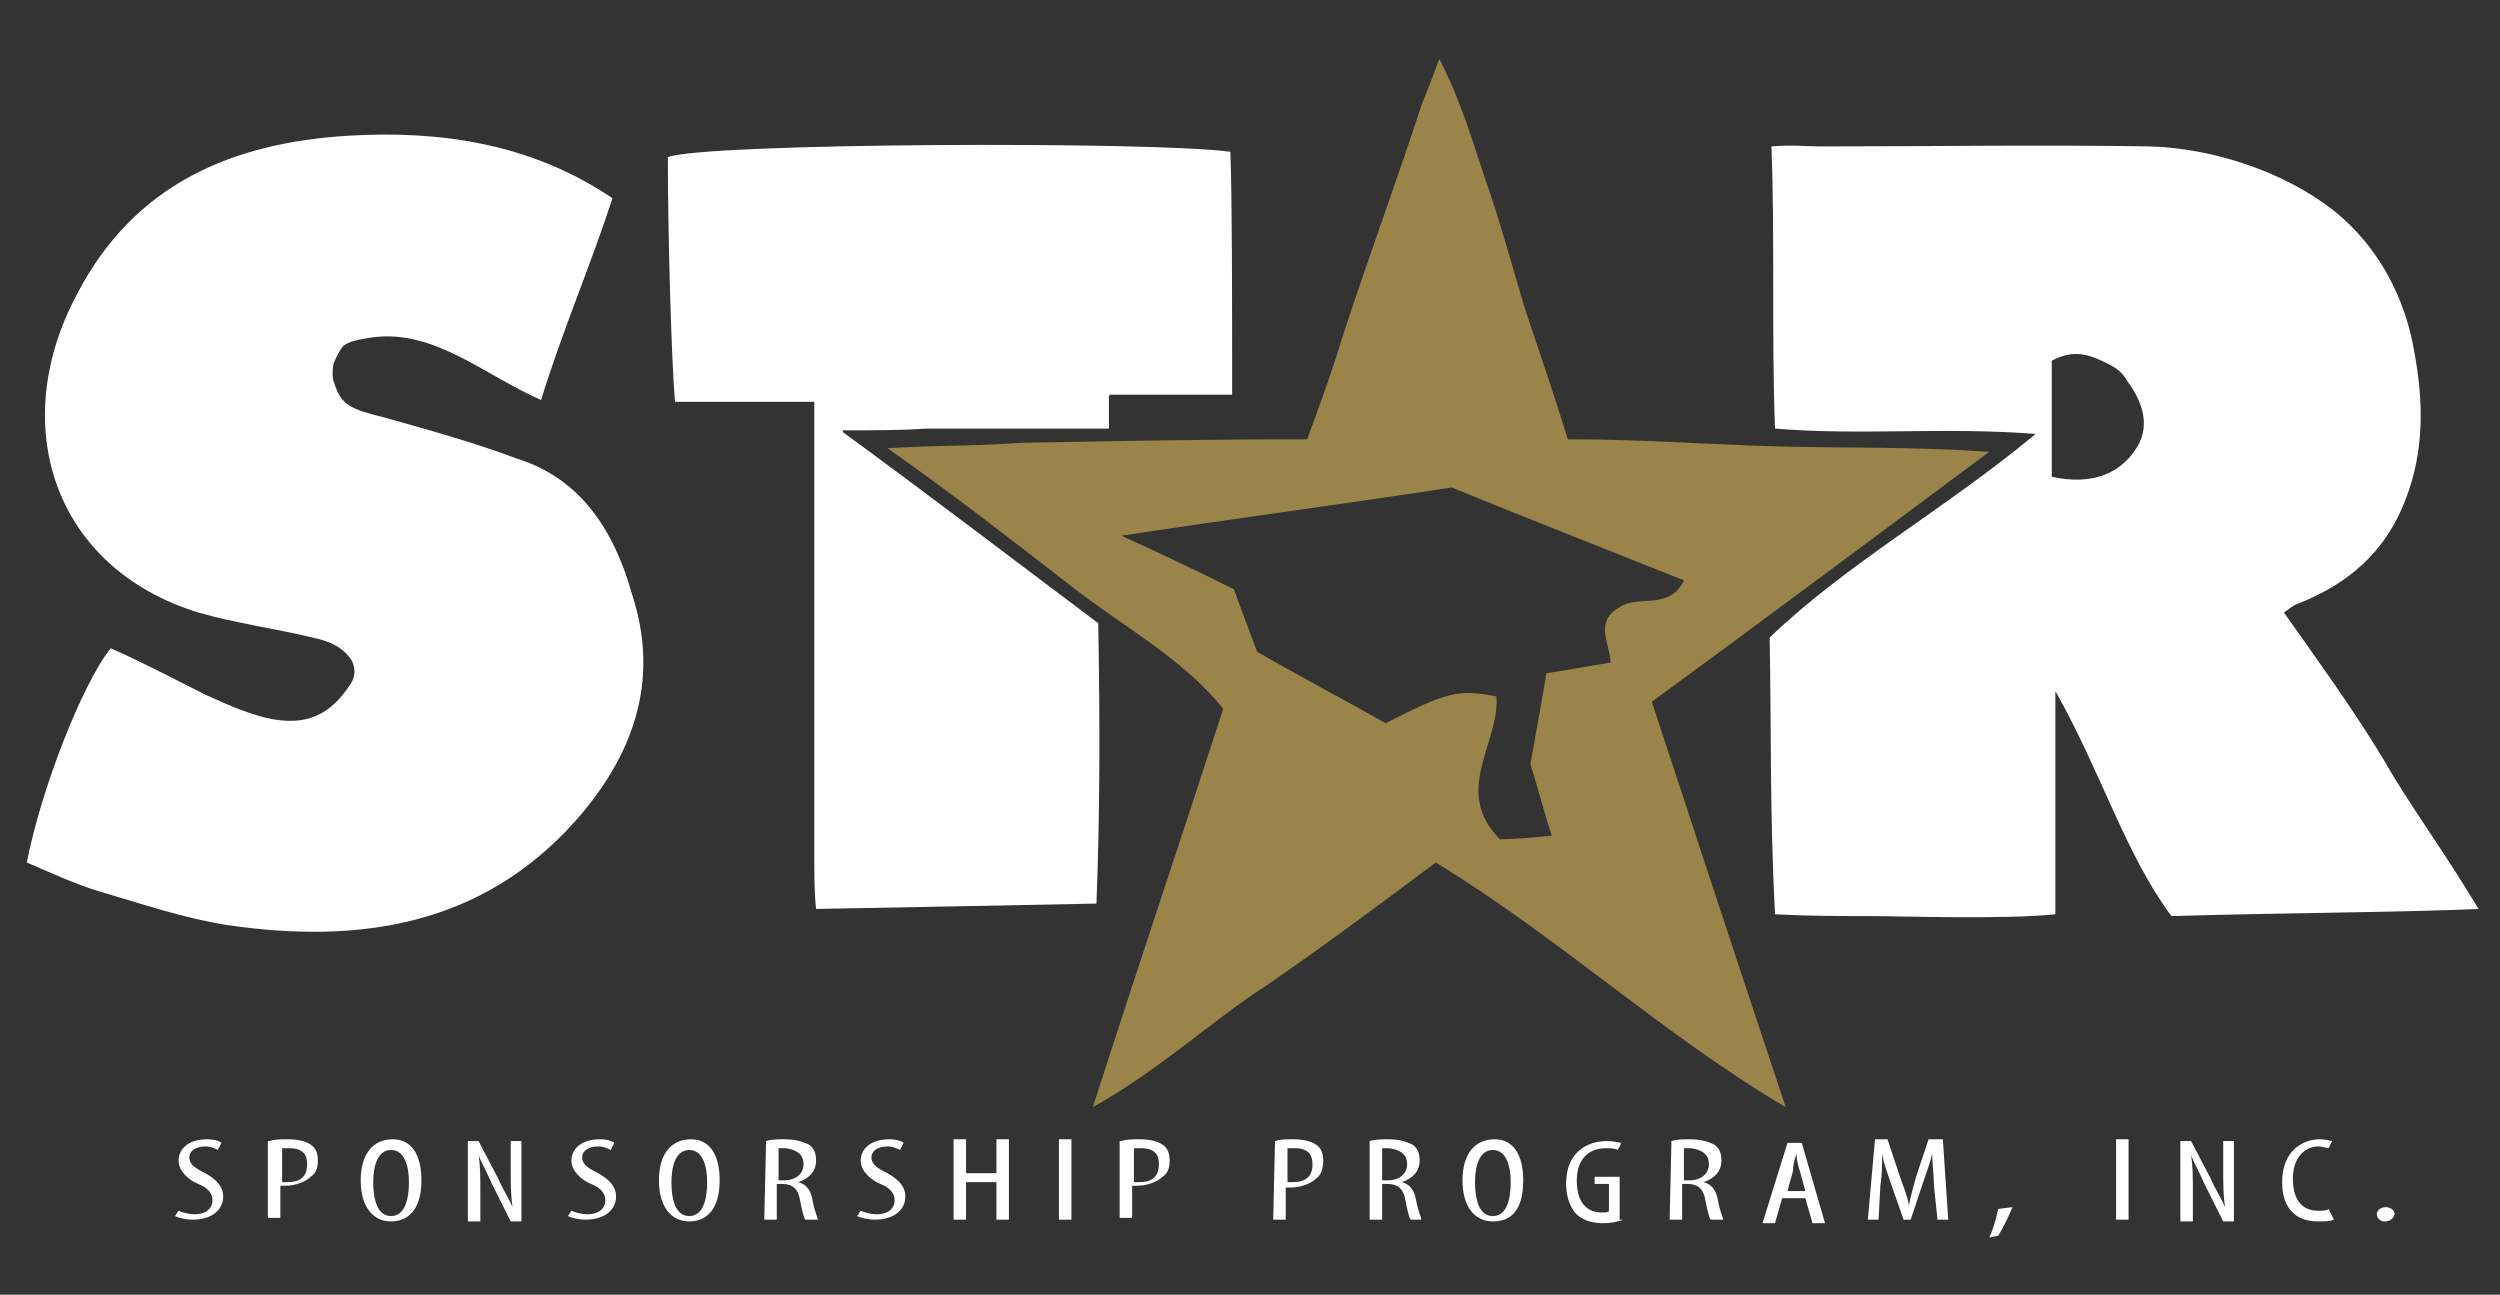 <?xml version="1.0" encoding="utf-8"?>
<!-- Generator: Adobe Illustrator 21.0.0, SVG Export Plug-In . SVG Version: 6.00 Build 0)  -->
<svg version="1.1" id="Layer_1" xmlns="http://www.w3.org/2000/svg" xmlns:xlink="http://www.w3.org/1999/xlink" x="0px" y="0px"
	 viewBox="0 0 140 72.5" style="enable-background:new 0 0 140 72.5;" xml:space="preserve">
<rect x="0" y="0" width="140" height="72.5" fill="#333333" stroke="none"/>
<style type="text/css">
	.st0{fill:#FFFFFF;}
	.st1{fill:#9B8449;}
</style>
<g>
	<g>
		<path class="st0" d="M133.4,42.4c-1.7-2.8-3.6-5.4-5.5-8.1c0.3-0.2,0.5-0.4,0.8-0.5c2.8-1.1,4.9-2.9,6-5.8c1.1-2.8,1-5.6,0.5-8.3
			c-0.5-3-2-5.9-4.5-7.9c-2.8-2.2-6.8-3.5-10.3-3.6c-6.1-0.1-12.3,0-18.4,0c-0.9,0-1.6-0.1-2.8,0c0.2,5.2,0,10.4,0.2,15.8
			c4.8,0.4,9.4-0.1,14.6,0.3c-5.2,4.3-10.5,7.2-14.9,11.4c0.1,5.2,0,9.7,0.3,15.5c1.9,0.1,3.6,0.1,5.3,0.1c1.7,0,7.5,0.2,10.4-0.1
			V38.7c2.6,4.6,3.9,9.1,6.5,12.6c7.1-0.2,12.7-0.2,17.2-0.4C136.5,47.1,135,45.2,133.4,42.4z M119.7,25c-0.9,1.5-2.5,2.2-4.8,1.7
			v-6.5c1.3-0.7,2.2-0.3,3.2,0.2c0.4,0.2,0.8,0.5,1,0.9C120,22.5,120.4,23.8,119.7,25z"/>
		<path class="st0" d="M29,25.7c-2.4-0.9-4.9-1.6-7.4-2.3c-2-0.5-2.5-0.7-2.9-2c-0.1-0.2-0.1-0.8,0-1.1c0.1-0.2,0.2-0.5,0.5-0.9
			c0.3-0.3,1-0.4,1.6-0.5c3.5-0.5,6.3,2.1,9.5,3.5c1.2-3.9,2.8-7.6,4-11.3C29.7,8,24.6,7.3,19.5,7.6C13,8,7.5,10.3,4.3,16.5
			C0.4,23.8,3,31.8,11.1,34.3c2.1,0.6,4.3,0.9,6.4,1.4c0.9,0.2,1.7,0.5,2.2,1.3c0.2,0.4,0.2,0.8,0,1.2c-1.2,1.9-2.6,2.5-4.8,2
			c-1.2-0.3-2.3-0.8-3.4-1.3C9.7,38,8,37.1,6.2,36.3c-1.6,2-3.9,7.9-4.7,12c1.4,0.6,2.7,1.2,4,1.6c2.4,0.7,4.7,1.5,7.2,1.9
			c7.5,1.1,14.3,0,19.5-5.8c3.2-3.6,4.8-7.8,3.2-12.7C34.4,29.7,32.5,26.8,29,25.7z"/>
		<path class="st1" d="M111.4,25.3c-4.5-0.3-8.1-0.2-11.8-0.3c-3.8-0.1-7.6-0.4-11.8-0.4c-0.8-2.6-1.6-4.9-2.4-7.3
			c-0.7-2.3-1.3-4.6-2.1-6.9c-0.8-2.3-1.4-4.6-2.7-7.1c-0.4,1.1-0.6,1.6-1,2.6c-1.4,4.3-3,8.6-4.4,12.9c-0.6,2-1.3,3.9-2,5.8
			c-5.6,0-10.8,0.1-16.1,0.2c-2.7,0.2-3.9,0.1-7.4,0.3c3.7,2.6,6.9,5.1,10,7.5c3,2.4,6.5,4.2,8.8,7.1c-2.4,7.4-4.8,14.5-7.3,22.3
			c3.9-2.2,6.6-4.8,9.7-6.8c3.2-2.2,6.3-4.5,9.5-6.9C87.3,52.5,93.2,58,100,62c-2.5-7.5-5-15.1-7.5-22.7
			C98.8,34.7,104.8,30.2,111.4,25.3z M90.2,37.1c-1.2,0.2-2.3,0.4-3.6,0.6c-0.3,1.8-0.6,3.4-0.9,5.1c0.4,1.2,0.7,2.5,1.2,4
			C85.8,46.9,84.8,47,84,47c-2.7-2.7,0-5.4-0.2-8c-2.1-0.4-2.7-0.3-6.2,1.5c-2.3-1.3-4.6-2.5-7.2-4c-0.3-0.8-0.8-2.1-1.3-3.5
			c-2-1-4.1-2-6.3-3c5.9-0.9,11.9-1.7,18.5-2.7c3.9,1.6,8.5,3.4,13,5.2c-0.8,1.7-2.6,0.8-3.6,1.5C89.3,34.8,90.1,35.9,90.2,37.1z"/>
		<path class="st0" d="M61.5,34.9c-4.8-3.6-9.5-7.2-14.3-10.7c0,0,0,0,0-0.1c1.6,0,3.2,0,4.7-0.1h10.2v-1.8c0,0,0-0.1,0.1-0.1H69
			C69,17,69,11,68.9,8.5C64.6,7.9,39.4,8,37.4,8.8c0,4.4,0.2,11.4,0.4,13.7h7.8c0,1.3,0,2.3,0,3.3c0,7.4,0,14.7,0,22.1
			c0,1.1,0,2.1,0.1,3c5.3-0.1,11-0.2,15.7-0.3C61.6,45.6,61.6,40.3,61.5,34.9z"/>
	</g>
	<g>
		<path class="st0" d="M10,67.8c0.2,0.1,0.6,0.2,0.9,0.2c0.6,0,1-0.3,1-0.8c0-0.4-0.3-0.7-0.8-0.9C10.6,66.1,10,65.6,10,65
			c0-0.7,0.6-1.2,1.6-1.2c0.4,0,0.7,0.1,0.8,0.2l-0.2,0.4c-0.2-0.1-0.4-0.2-0.7-0.2c-0.6,0-0.9,0.3-0.9,0.6c0,0.4,0.3,0.6,0.9,0.9
			c0.7,0.4,1,0.8,1,1.3c0,0.8-0.7,1.3-1.7,1.3c-0.4,0-0.8-0.1-1-0.2L10,67.8z"/>
		<path class="st0" d="M15.1,63.9c0.3-0.1,0.6-0.1,1-0.1c0.6,0,1,0.1,1.3,0.3c0.3,0.2,0.4,0.5,0.4,0.9s-0.1,0.7-0.4,0.9
			c-0.3,0.3-0.9,0.5-1.4,0.5c-0.1,0-0.2,0-0.3,0v1.8H15v-4.3L15.1,63.9L15.1,63.9z M15.8,66.2c0.1,0,0.2,0,0.3,0
			c0.7,0,1.1-0.3,1.1-1c0-0.5-0.2-0.9-1-0.9c-0.2,0-0.3,0-0.4,0C15.8,64.3,15.8,66.2,15.8,66.2z"/>
		<path class="st0" d="M21.9,68.4c-1,0-1.7-0.8-1.7-2.3s0.7-2.3,1.8-2.3c1,0,1.6,0.8,1.6,2.3C23.6,67.8,22.8,68.4,21.9,68.4
			L21.9,68.4z M21.9,68.1c0.8,0,1-1,1-1.9c0-0.8-0.2-1.8-1-1.8s-1,1-1,1.8C20.9,67.1,21.1,68.1,21.9,68.1L21.9,68.1z"/>
		<path class="st0" d="M26.2,68.4v-4.5h0.6l1.1,2.1c0.2,0.5,0.6,1.1,0.8,1.6l0,0c-0.1-0.7-0.1-1.3-0.1-2.1v-1.6h0.6v4.5h-0.6
			l-1.1-2.2c-0.2-0.5-0.5-1-0.7-1.5l0,0c0.1,0.6,0.1,1.2,0.1,2.1v1.6H26.2z"/>
		<path class="st0" d="M32,67.8c0.2,0.1,0.6,0.2,0.9,0.2c0.6,0,1-0.3,1-0.8c0-0.4-0.3-0.7-0.8-0.9C32.6,66.1,32,65.6,32,65
			c0-0.7,0.6-1.2,1.6-1.2c0.4,0,0.7,0.1,0.8,0.2l-0.2,0.4c-0.2-0.1-0.4-0.2-0.7-0.2c-0.6,0-0.9,0.3-0.9,0.6c0,0.4,0.3,0.6,0.9,0.9
			c0.7,0.4,1,0.8,1,1.3c0,0.8-0.7,1.3-1.7,1.3c-0.4,0-0.8-0.1-1-0.2L32,67.8z"/>
		<path class="st0" d="M38.6,68.4c-1,0-1.7-0.8-1.7-2.3s0.7-2.3,1.8-2.3c1,0,1.6,0.8,1.6,2.3C40.3,67.8,39.5,68.4,38.6,68.4
			L38.6,68.4z M38.6,68.1c0.8,0,1-1,1-1.9c0-0.8-0.2-1.8-1-1.8s-1,1-1,1.8C37.6,67.1,37.8,68.1,38.6,68.1L38.6,68.1z"/>
		<path class="st0" d="M42.9,63.9c0.3-0.1,0.7-0.1,1-0.1c0.6,0,1,0.1,1.4,0.3c0.3,0.2,0.4,0.5,0.4,0.9c0,0.6-0.4,1-1,1.2l0,0
			c0.4,0.1,0.7,0.4,0.8,1s0.3,1,0.3,1.1h-0.7c-0.1-0.1-0.2-0.6-0.3-1.1c-0.1-0.6-0.4-0.9-1-0.9h-0.3v2h-0.7L42.9,63.9L42.9,63.9z
			 M43.6,66.1h0.3c0.7,0,1.1-0.4,1.1-0.9s-0.3-0.8-1-0.9c-0.1,0-0.3,0-0.4,0C43.6,64.3,43.6,66.1,43.6,66.1z"/>
		<path class="st0" d="M48.2,67.8c0.2,0.1,0.6,0.2,0.9,0.2c0.6,0,1-0.3,1-0.8c0-0.4-0.3-0.7-0.8-0.9c-0.5-0.2-1.1-0.7-1.1-1.3
			c0-0.7,0.6-1.2,1.6-1.2c0.4,0,0.7,0.1,0.8,0.2l-0.2,0.4c-0.2-0.1-0.4-0.2-0.7-0.2c-0.6,0-0.9,0.3-0.9,0.6c0,0.4,0.3,0.6,0.9,0.9
			c0.7,0.4,1,0.8,1,1.3c0,0.8-0.7,1.3-1.7,1.3c-0.4,0-0.8-0.1-1-0.2L48.2,67.8z"/>
		<path class="st0" d="M54.1,63.8v1.9h1.7v-1.9h0.7v4.5h-0.7v-2.1h-1.7v2.1h-0.7v-4.5C53.4,63.8,54.1,63.8,54.1,63.8z"/>
		<path class="st0" d="M60,63.8v4.5h-0.7v-4.5C59.3,63.8,60,63.8,60,63.8z"/>
		<path class="st0" d="M62.8,63.9c0.3-0.1,0.6-0.1,1-0.1c0.6,0,1,0.1,1.3,0.3c0.3,0.2,0.4,0.5,0.4,0.9s-0.1,0.7-0.4,0.9
			c-0.3,0.3-0.9,0.5-1.4,0.5c-0.1,0-0.2,0-0.3,0v1.8h-0.7v-4.3L62.8,63.9L62.8,63.9z M63.5,66.2c0.1,0,0.2,0,0.3,0
			c0.7,0,1.1-0.3,1.1-1c0-0.5-0.2-0.9-1-0.9c-0.2,0-0.3,0-0.4,0V66.2z"/>
		<path class="st0" d="M71.4,63.9c0.3-0.1,0.6-0.1,1-0.1c0.6,0,1,0.1,1.3,0.3c0.3,0.2,0.4,0.5,0.4,0.9s-0.1,0.8-0.4,1
			c-0.3,0.3-0.9,0.5-1.4,0.5c-0.1,0-0.2,0-0.3,0v1.8h-0.7L71.4,63.9L71.4,63.9z M72.1,66.2c0.1,0,0.2,0,0.3,0c0.7,0,1.1-0.3,1.1-1
			c0-0.5-0.2-0.9-1-0.9c-0.2,0-0.3,0-0.4,0V66.2z"/>
		<path class="st0" d="M76.7,63.9c0.3-0.1,0.7-0.1,1-0.1c0.6,0,1,0.1,1.4,0.3c0.3,0.2,0.4,0.5,0.4,0.9c0,0.6-0.4,1-1,1.2l0,0
			c0.4,0.1,0.7,0.4,0.8,1c0.1,0.6,0.3,1,0.3,1.1H79c-0.1-0.1-0.2-0.6-0.3-1.1c-0.1-0.6-0.4-0.9-1-0.9h-0.3v2h-0.7V63.9z M77.4,66.1
			h0.3c0.7,0,1.1-0.4,1.1-0.9s-0.3-0.8-1-0.9c-0.1,0-0.3,0-0.4,0V66.1z"/>
		<path class="st0" d="M83.6,68.4c-1,0-1.7-0.8-1.7-2.3s0.7-2.3,1.8-2.3c1,0,1.6,0.8,1.6,2.3C85.3,67.8,84.6,68.4,83.6,68.4
			L83.6,68.4z M83.6,68.1c0.8,0,1-1,1-1.9c0-0.8-0.2-1.8-1-1.8s-1,1-1,1.8C82.6,67.1,82.8,68.1,83.6,68.1L83.6,68.1z"/>
		<path class="st0" d="M90.9,68.3c-0.2,0.1-0.7,0.2-1.1,0.2c-0.5,0-1-0.1-1.4-0.4s-0.7-1-0.7-1.8c0-1.8,1.2-2.4,2.3-2.4
			c0.4,0,0.7,0.1,0.8,0.1l-0.2,0.4c-0.2-0.1-0.4-0.1-0.7-0.1c-0.7,0-1.6,0.4-1.6,1.8s0.7,1.8,1.4,1.8c0.2,0,0.4,0,0.4-0.1v-1.5h-0.8
			v-0.4h1.4v2.4H90.9z"/>
		<path class="st0" d="M93.6,63.9c0.3-0.1,0.7-0.1,1-0.1c0.6,0,1,0.1,1.4,0.3c0.3,0.2,0.4,0.5,0.4,0.9c0,0.6-0.4,1-1,1.2l0,0
			c0.4,0.1,0.7,0.4,0.8,1c0.1,0.6,0.3,1,0.3,1.1h-0.7c-0.1-0.1-0.2-0.6-0.3-1.1c-0.1-0.6-0.4-0.9-1-0.9h-0.3v2h-0.7L93.6,63.9
			L93.6,63.9z M94.3,66.1h0.3c0.7,0,1.1-0.4,1.1-0.9s-0.3-0.8-1-0.9c-0.1,0-0.3,0-0.4,0V66.1z"/>
		<path class="st0" d="M99.8,67.1l-0.4,1.4h-0.7l1.4-4.5h0.8l1.3,4.5h-0.7l-0.4-1.4H99.8z M101.1,66.7l-0.3-1.1
			c-0.1-0.3-0.2-0.7-0.2-1l0,0c-0.1,0.3-0.2,0.7-0.2,1l-0.3,1.1H101.1z"/>
		<path class="st0" d="M108.3,66.4c0-0.6-0.1-1.3-0.1-1.8l0,0c-0.1,0.5-0.3,1-0.5,1.6l-0.7,2.1h-0.4l-0.7-2
			c-0.2-0.6-0.4-1.1-0.5-1.7l0,0c0,0.5,0,1.2-0.1,1.8l-0.1,1.9h-0.6l0.4-4.5h0.7l0.7,2.1c0.2,0.6,0.4,1,0.5,1.6l0,0
			c0.1-0.5,0.2-0.9,0.4-1.6l0.7-2.1h0.8l0.3,4.5h-0.6L108.3,66.4z"/>
		<path class="st0" d="M111.4,69.3c0.2-0.4,0.4-1.1,0.5-1.6l0.8-0.1c-0.2,0.5-0.6,1.3-0.8,1.6L111.4,69.3z"/>
		<path class="st0" d="M119.2,63.8v4.5h-0.7v-4.5C118.5,63.8,119.2,63.8,119.2,63.8z"/>
		<path class="st0" d="M122.1,68.4v-4.5h0.6l1.1,2.1c0.2,0.5,0.6,1.1,0.8,1.6l0,0c-0.1-0.7-0.1-1.3-0.1-2.1v-1.6h0.6v4.5h-0.6
			l-1.1-2.2c-0.2-0.5-0.5-1-0.7-1.5l0,0c0.1,0.6,0.1,1.2,0.1,2.1v1.6H122.1z"/>
		<path class="st0" d="M130.7,68.3c-0.2,0.1-0.5,0.1-0.9,0.1c-1.2,0-2-0.7-2-2.2c0-1.8,1.2-2.4,2.1-2.4c0.4,0,0.6,0.1,0.7,0.1
			l-0.2,0.4c-0.1,0-0.3-0.1-0.6-0.1c-0.6,0-1.4,0.5-1.4,1.8c0,1.4,0.7,1.8,1.4,1.8c0.3,0,0.5,0,0.6-0.1L130.7,68.3z"/>
		<path class="st0" d="M133.5,68.4c-0.2,0-0.4-0.2-0.4-0.4c0-0.2,0.2-0.4,0.5-0.4s0.5,0.2,0.5,0.4C134,68.3,133.8,68.4,133.5,68.4
			L133.5,68.4z"/>
	</g>
</g>
</svg>
